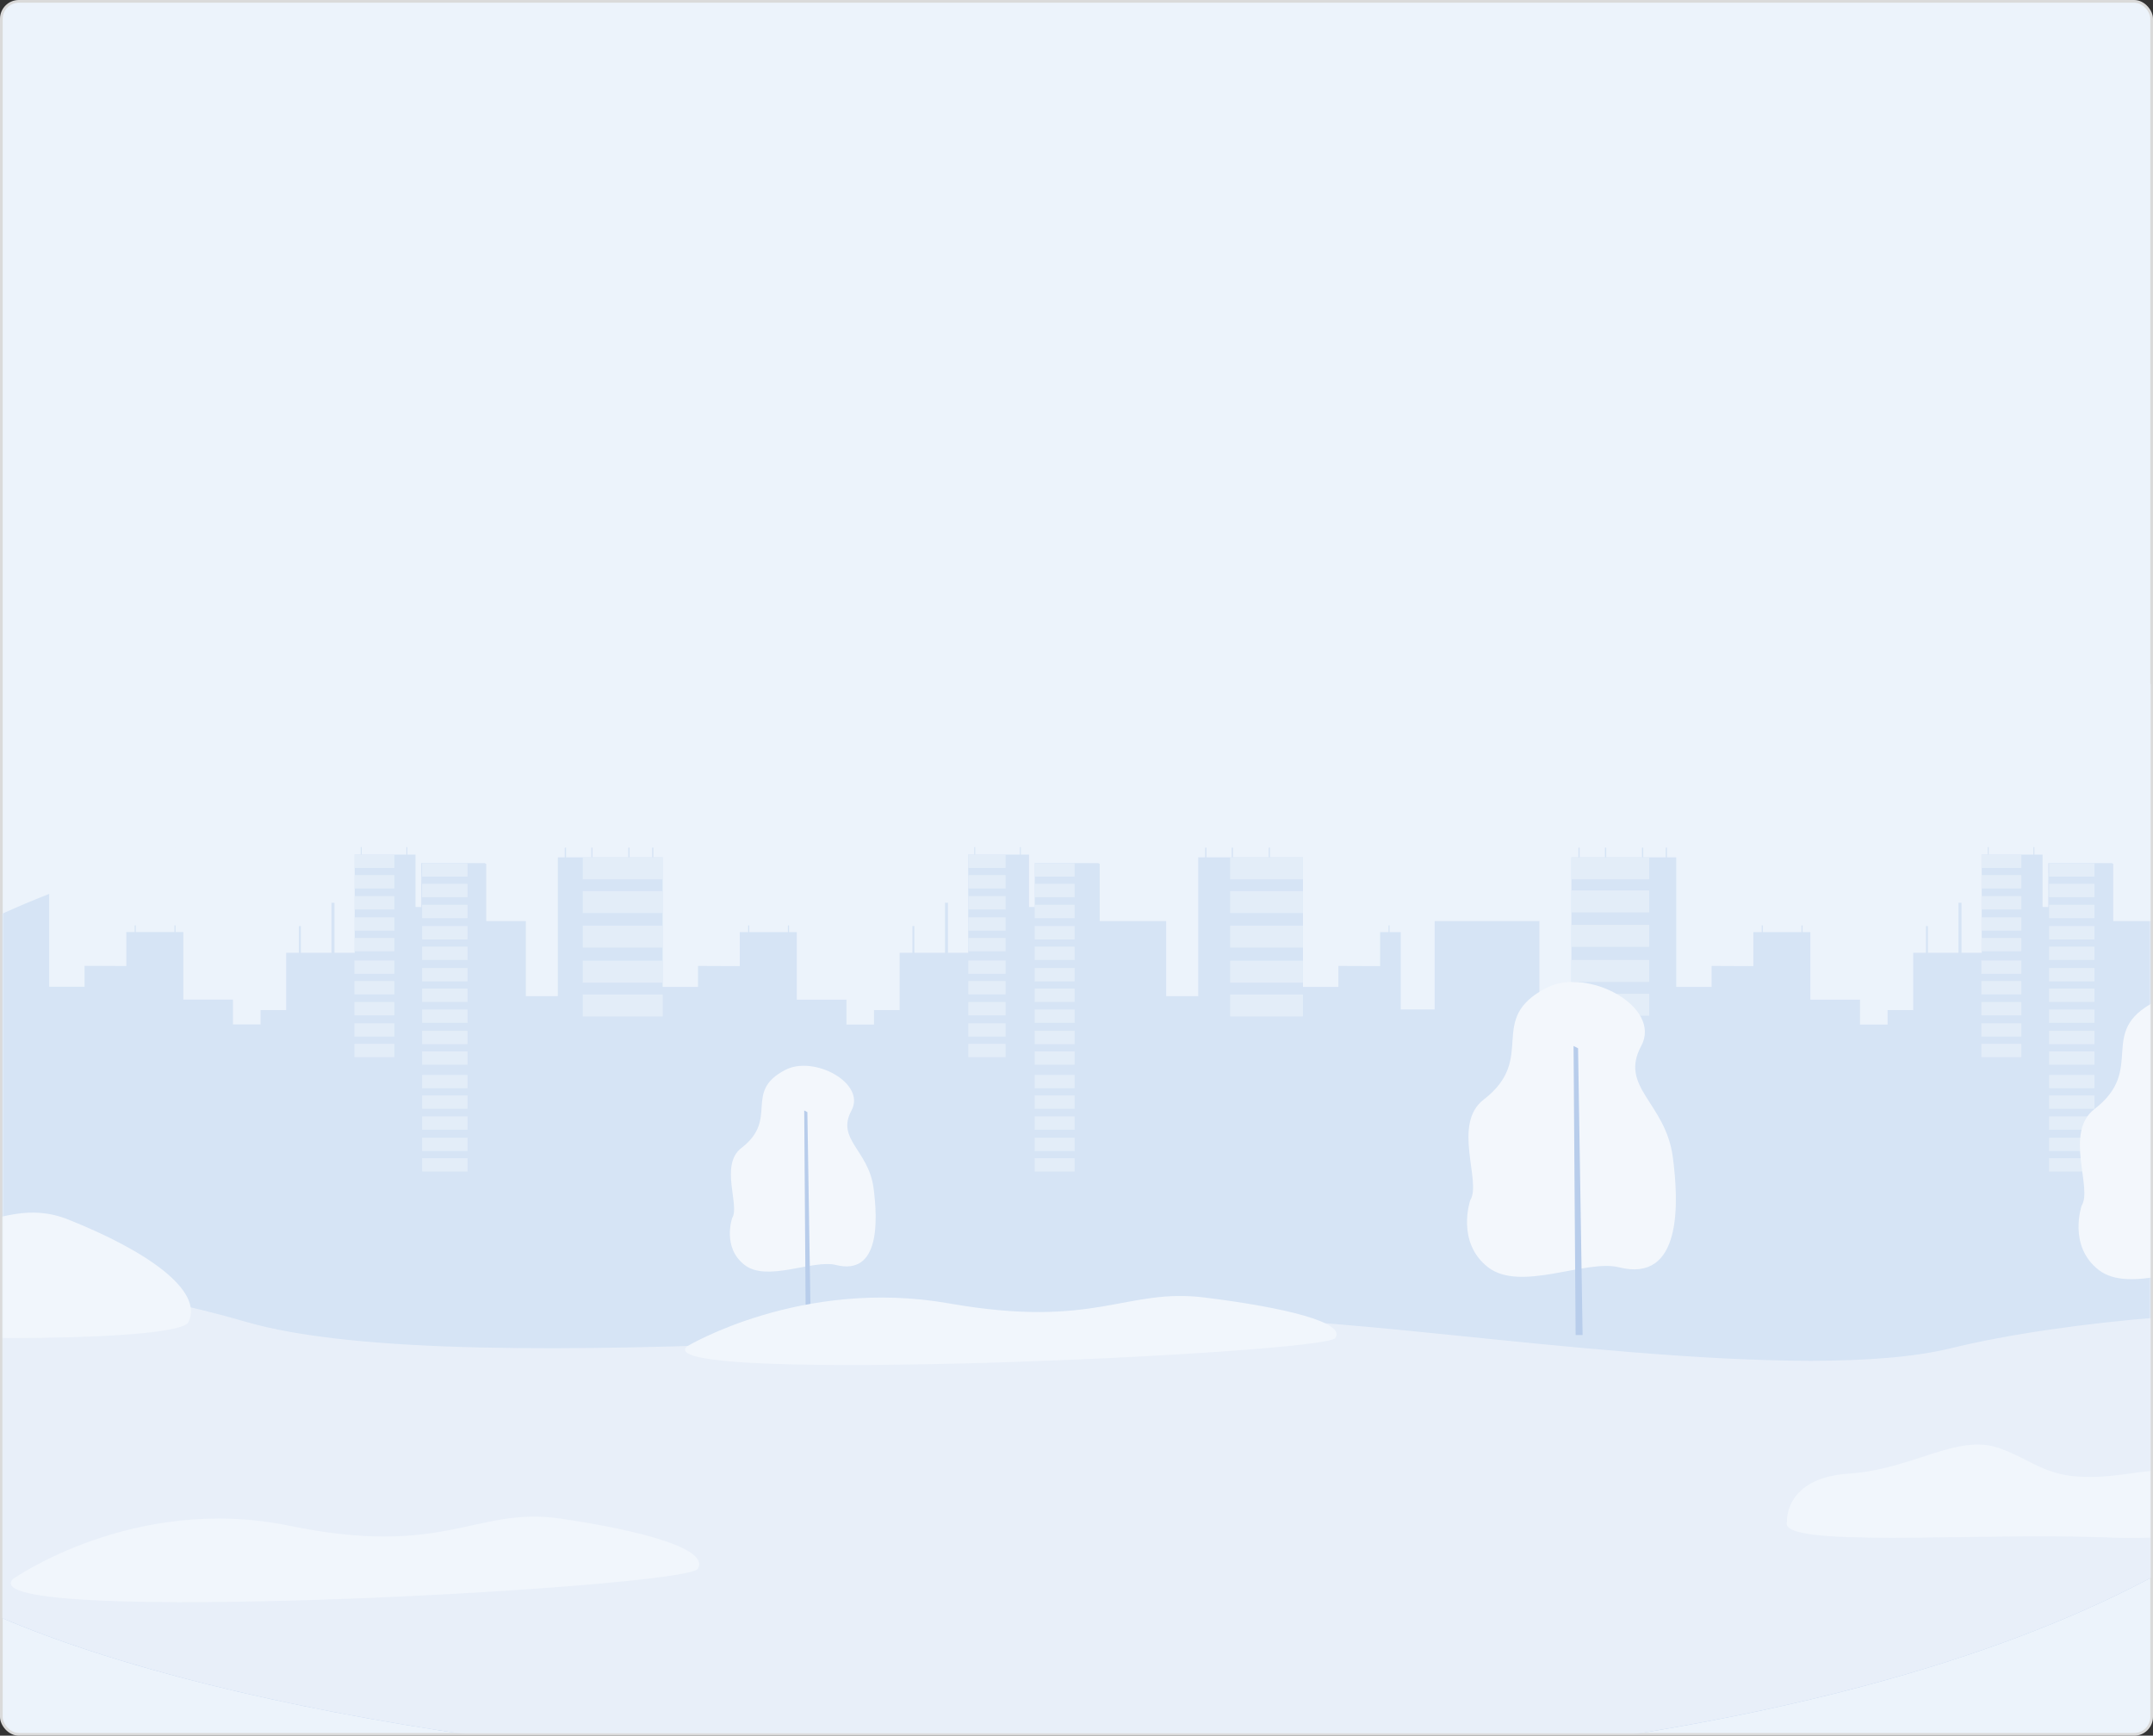 <svg width="800" height="645" viewBox="0 0 800 645" fill="none" xmlns="http://www.w3.org/2000/svg">
<rect x="0" y="0" width="800" height="645" fill="#333333" stroke="none"/>
<rect x="0.5" y="0.5" width="799" height="644" rx="6.5" fill="#ECF3FB" stroke="#DADADA"/>
<mask id="mask0" mask-type="alpha" maskUnits="userSpaceOnUse" x="1" y="1" width="798" height="643">
<rect x="1.5" y="1.5" width="797" height="642" rx="5.5" fill="#ECF3FB" stroke="#D7D8DB"/>
</mask>
<g mask="url(#mask0)">
<path d="M878.689 489.224C876.894 494.889 874.886 500.44 872.665 505.859C870.364 511.524 867.817 517.009 865.058 522.315C853.663 544.191 838.416 562.687 819.054 574.849C626.37 695.997 156.226 673.681 -8.363 597.247C-29.765 587.305 -62.48 560.728 -79.605 522.691C-82.037 517.303 -84.144 511.688 -85.874 505.859C-86.021 505.386 -86.151 504.896 -86.298 504.423C-86.315 504.358 -86.331 504.309 -86.347 504.243C-86.625 503.247 -86.886 502.252 -87.147 501.256C-87.147 501.223 -87.164 501.191 -87.18 501.158C-87.294 500.717 -87.392 500.293 -87.506 499.852C-87.621 499.362 -87.735 498.872 -87.849 498.383C-87.898 498.187 -87.931 497.991 -87.98 497.795C-87.996 497.762 -87.996 497.713 -88.013 497.681C-88.045 497.55 -88.061 497.419 -88.094 497.289C-88.094 497.256 -88.11 497.24 -88.11 497.207C-88.143 497.077 -88.159 496.962 -88.192 496.832C-88.225 496.701 -88.241 496.587 -88.274 496.456C-88.355 496.032 -88.453 495.607 -88.535 495.183C-88.617 494.759 -88.715 494.334 -88.796 493.893C-88.829 493.714 -88.861 493.55 -88.894 493.371C-88.91 493.273 -88.927 493.175 -88.943 493.077C-89.008 492.702 -89.074 492.326 -89.155 491.951C-89.172 491.885 -89.172 491.836 -89.188 491.771C-89.253 491.396 -89.319 491.036 -89.368 490.661C-89.449 490.204 -89.514 489.747 -89.58 489.29C-89.645 488.833 -89.71 488.375 -89.776 487.918C-89.776 487.886 -89.792 487.853 -89.792 487.82C-89.857 487.396 -89.906 486.971 -89.972 486.531C-90.037 486.074 -90.086 485.6 -90.151 485.143C-90.2 484.719 -90.249 484.278 -90.298 483.853C-90.298 483.804 -90.298 483.772 -90.314 483.723C-90.314 483.641 -90.331 483.56 -90.347 483.478C-90.396 483.102 -90.429 482.727 -90.461 482.351V482.319C-90.461 482.254 -90.478 482.188 -90.478 482.107C-90.51 481.731 -90.543 481.356 -90.576 480.98C-90.608 480.654 -90.624 480.344 -90.657 480.017C-90.674 479.723 -90.706 479.429 -90.722 479.135C-90.739 478.842 -90.771 478.548 -90.771 478.254C-90.788 477.911 -90.82 477.585 -90.82 477.242C-90.837 476.915 -90.853 476.572 -90.869 476.246C-90.886 475.903 -90.902 475.577 -90.918 475.234C-90.935 474.842 -90.951 474.45 -90.951 474.058V473.977C-90.951 473.765 -90.967 473.536 -90.967 473.324C-90.967 472.965 -90.984 472.622 -90.984 472.263C-90.984 471.806 -90.984 471.365 -90.984 470.908C-90.984 454.86 -87.817 437.703 -80.389 419.647C-68.831 391.568 -52.163 372.598 -32.54 358.494C-28.687 355.718 -24.72 353.139 -20.639 350.723C-16.46 348.225 -12.166 345.891 -7.791 343.687C-4.575 342.071 -1.294 340.52 2.004 339.018C4.061 338.087 6.15 337.173 8.24 336.292C11.554 334.871 14.9 333.516 18.296 332.178C70.389 311.657 128.865 299.169 168.127 245.133C195.733 207.144 231.55 179.784 271.023 163.002C273.505 161.941 275.986 160.945 278.5 159.965C282.386 158.463 286.304 157.059 290.238 155.753C292.23 155.084 294.238 154.447 296.246 153.843C296.311 153.827 296.376 153.794 296.442 153.778C298.433 153.174 300.441 152.603 302.449 152.048C326.316 145.485 351.016 142.497 375.667 143.069C428.609 144.277 481.306 161.908 524.877 195.831C525.694 196.452 526.494 197.088 527.294 197.741C528.502 198.704 529.693 199.635 530.901 200.549C530.967 200.598 531.032 200.647 531.097 200.696C532.926 202.1 534.754 203.439 536.583 204.745C536.762 204.875 536.942 204.99 537.121 205.12C539.015 206.475 540.909 207.765 542.802 209.022C544.01 209.822 545.218 210.589 546.41 211.356C546.671 211.52 546.916 211.683 547.177 211.83C548.353 212.564 549.545 213.283 550.736 214.001C551.487 214.442 552.238 214.883 552.973 215.307C553.12 215.389 553.283 215.487 553.43 215.568C555.928 217.005 558.409 218.343 560.907 219.617C668.211 274.714 767.614 192.632 862.136 301.96C871.588 312.898 878.836 328.276 883.718 346.332C894.819 387.373 893.741 442.029 878.689 489.224Z" fill="#ECF3FB"/>
<path d="M520.486 346.397V522.234L513.564 522.266L394.392 522.707V521.842L156.471 522.707V521.874L-71.41 522.707H-79.605C-82.038 517.32 -84.144 511.704 -85.874 505.876C-86.021 505.402 -86.151 504.913 -86.298 504.439C-86.315 504.374 -86.331 504.325 -86.347 504.26C-86.625 503.264 -86.886 502.268 -87.147 501.272C-87.147 501.24 -87.164 501.207 -87.18 501.174C-87.294 500.734 -87.392 500.309 -87.506 499.868C-87.621 499.379 -87.735 498.889 -87.849 498.399C-87.898 498.203 -87.931 498.007 -87.98 497.811C-87.996 497.779 -87.996 497.73 -88.013 497.697C-88.045 497.566 -88.061 497.436 -88.094 497.305C-88.094 497.273 -88.111 497.256 -88.111 497.224C-88.143 497.093 -88.159 496.979 -88.192 496.848C-88.225 496.718 -88.241 496.603 -88.274 496.473C-88.355 496.048 -88.453 495.624 -88.535 495.199C-88.617 494.775 -88.715 494.35 -88.796 493.91C-88.829 493.746 -88.861 493.583 -88.894 493.404C-88.91 493.306 -88.943 493.191 -88.959 493.093C-89.025 492.718 -89.09 492.342 -89.172 491.967C-89.188 491.902 -89.188 491.853 -89.204 491.787C-89.269 491.412 -89.335 491.053 -89.384 490.677C-89.465 490.22 -89.531 489.763 -89.596 489.306C-89.661 488.849 -89.727 488.392 -89.792 487.935C-89.792 487.902 -89.808 487.869 -89.808 487.837C-89.874 487.412 -89.922 486.988 -89.988 486.547C-90.053 486.09 -90.102 485.617 -90.167 485.159C-90.216 484.735 -90.265 484.294 -90.314 483.87C-90.314 483.821 -90.314 483.788 -90.331 483.739C-90.331 483.658 -90.347 483.576 -90.363 483.494C-90.412 483.119 -90.445 482.743 -90.478 482.368V482.335C-90.478 482.27 -90.494 482.205 -90.494 482.123C-90.527 481.748 -90.559 481.372 -90.592 480.997C-90.624 480.67 -90.641 480.36 -90.674 480.033C-90.69 479.74 -90.722 479.446 -90.739 479.152C-90.755 478.858 -90.788 478.564 -90.788 478.27C-90.804 477.927 -90.837 477.601 -90.837 477.258C-90.853 476.932 -90.869 476.589 -90.886 476.262C-90.902 475.919 -90.918 475.593 -90.935 475.25C-90.951 474.858 -90.967 474.467 -90.967 474.075V473.993C-90.967 473.781 -90.984 473.552 -90.984 473.34C-90.984 472.981 -91 472.638 -91 472.279C-91 471.822 -91 471.381 -91 470.924C-91 461.047 -89.808 450.746 -87.147 440.053C-85.499 433.393 -83.262 426.585 -80.405 419.647C-68.847 391.568 -52.179 372.598 -32.556 358.494V370.15H-20.655V350.723C-16.476 348.225 -12.183 345.891 -7.808 343.687C-4.592 342.071 -1.31 340.52 1.987 339.018C4.044 338.087 6.134 337.173 8.223 336.292C11.537 334.871 14.884 333.516 18.28 332.178V366.705H31.421V358.918L46.93 358.983V346.364H50.048V343.866H50.456V346.364H62.422H64.822V343.866H65.23V346.364H68.12V371.456H86.567V380.696H96.819V375.357H106.337V354.07H111.071V344.144H111.789V354.07H123.168V335.459H124.278V354.07H131.804V353.808H131.787V351.441H131.804V349.205H131.787V345.483H131.804V343.099H131.787V339.377H131.804V337.01H131.787V333.288H131.804V330.725H131.787V327.003H131.804V323.738H131.787V320.016H131.804V317.567H134.04V314.792H134.399V317.583H151.002V314.792H151.361V317.583H154.398V337.043L156.536 337.059V337.043H156.52V333.321H156.536V330.757H156.52V327.035H156.536V324.472H156.52V320.75H156.536V320.734H176.665V320.75H180.126C180.305 320.848 180.485 320.946 180.665 321.044V342.283H195.39V370.166H207.274V318.595H209.854V314.988H210.327V318.595H219.714V314.988H220.171V318.595H233.46V314.988H233.933V318.595H242.308V314.988H242.781V318.595H246.226V366.738H259.367V358.951L274.876 359.016V346.397H277.994V343.899H278.402V346.397H290.369H292.768V343.899H293.177V346.397H296.066V371.488H314.513V380.728H324.765V375.357H334.283V354.07H339.033V344.144H339.752V354.07H351.13V335.459H352.24V354.07H359.766V353.808H359.75V351.441H359.766V349.205H359.75V345.483H359.766V343.099H359.75V339.377H359.766V337.01H359.75V333.288H359.766V330.725H359.75V327.003H359.766V323.738H359.75V320.016H359.766V317.567H362.003V314.792H362.362V317.583H378.964V314.792H379.324V317.583H382.36V337.043L384.466 337.059H384.499V337.043H384.482V333.321H384.499V330.757H384.482V327.035H384.499V324.472H384.482V320.75H384.499V320.734H404.627V320.75H408.088C408.268 320.848 408.447 320.946 408.627 321.044V342.283H433.327V370.166H445.228V318.595H447.807V314.988H448.28V318.595H457.667V314.988H458.141V318.595H471.429V314.988H471.886V318.595H484.163V366.738H497.304V358.951L512.813 359.016V346.397H515.931V343.899H516.339V346.397H520.486Z" fill="#D6E4F5"/>
<path d="M246.242 318.595H216.531V326.758H246.242V318.595Z" fill="#E3EDF8"/>
<path d="M246.242 331.149H216.531V339.312H246.242V331.149Z" fill="#E3EDF8"/>
<path d="M246.242 343.981H216.531V352.143H246.242V343.981Z" fill="#E3EDF8"/>
<path d="M246.242 357.008H216.531V365.171H246.242V357.008Z" fill="#E3EDF8"/>
<path d="M246.242 369.578H216.531V377.741H246.242V369.578Z" fill="#E3EDF8"/>
<path d="M373.659 317.567H359.799V322.53H373.659V317.567Z" fill="#E3EDF8"/>
<path d="M373.659 325.207H359.799V330.17H373.659V325.207Z" fill="#E3EDF8"/>
<path d="M373.659 332.994H359.799V337.957H373.659V332.994Z" fill="#E3EDF8"/>
<path d="M373.659 340.895H359.799V345.858H373.659V340.895Z" fill="#E3EDF8"/>
<path d="M373.659 348.535H359.799V353.498H373.659V348.535Z" fill="#E3EDF8"/>
<path d="M373.659 356.927H359.799V361.889H373.659V356.927Z" fill="#E3EDF8"/>
<path d="M373.659 364.567H359.799V369.529H373.659V364.567Z" fill="#E3EDF8"/>
<path d="M373.659 372.354H359.799V377.316H373.659V372.354Z" fill="#E3EDF8"/>
<path d="M373.659 380.255H359.799V385.218H373.659V380.255Z" fill="#E3EDF8"/>
<path d="M373.659 387.895H359.799V392.858H373.659V387.895Z" fill="#E3EDF8"/>
<path d="M399.305 320.816H384.45V325.778H399.305V320.816Z" fill="#E3EDF8"/>
<path d="M399.305 328.456H384.45V333.418H399.305V328.456Z" fill="#E3EDF8"/>
<path d="M399.305 336.243H384.45V341.205H399.305V336.243Z" fill="#E3EDF8"/>
<path d="M399.305 344.144H384.45V349.107H399.305V344.144Z" fill="#E3EDF8"/>
<path d="M399.305 351.784H384.45V356.747H399.305V351.784Z" fill="#E3EDF8"/>
<path d="M399.305 359.734H384.45V364.697H399.305V359.734Z" fill="#E3EDF8"/>
<path d="M399.305 367.358H384.45V372.321H399.305V367.358Z" fill="#E3EDF8"/>
<path d="M399.305 375.145H384.45V380.108H399.305V375.145Z" fill="#E3EDF8"/>
<path d="M399.305 383.063H384.45V388.026H399.305V383.063Z" fill="#E3EDF8"/>
<path d="M399.305 390.703H384.45V395.666H399.305V390.703Z" fill="#E3EDF8"/>
<path d="M399.305 399.453H384.45V404.416H399.305V399.453Z" fill="#E3EDF8"/>
<path d="M399.305 407.077H384.45V412.04H399.305V407.077Z" fill="#E3EDF8"/>
<path d="M399.305 414.864H384.45V419.827H399.305V414.864Z" fill="#E3EDF8"/>
<path d="M399.305 422.782H384.45V427.744H399.305V422.782Z" fill="#E3EDF8"/>
<path d="M399.305 430.405H384.45V435.368H399.305V430.405Z" fill="#E3EDF8"/>
<path d="M484.146 318.595H457.096V326.758H484.146V318.595Z" fill="#E3EDF8"/>
<path d="M484.146 331.149H457.096V339.312H484.146V331.149Z" fill="#E3EDF8"/>
<path d="M484.146 343.981H457.096V352.143H484.146V343.981Z" fill="#E3EDF8"/>
<path d="M484.146 357.008H457.096V365.171H484.146V357.008Z" fill="#E3EDF8"/>
<path d="M484.146 369.578H457.096V377.741H484.146V369.578Z" fill="#E3EDF8"/>
<path d="M146.545 317.567H131.689V322.53H146.545V317.567Z" fill="#E3EDF8"/>
<path d="M146.545 325.207H131.689V330.17H146.545V325.207Z" fill="#E3EDF8"/>
<path d="M146.545 332.994H131.689V337.957H146.545V332.994Z" fill="#E3EDF8"/>
<path d="M146.545 340.895H131.689V345.858H146.545V340.895Z" fill="#E3EDF8"/>
<path d="M146.545 348.535H131.689V353.498H146.545V348.535Z" fill="#E3EDF8"/>
<path d="M146.545 356.927H131.689V361.889H146.545V356.927Z" fill="#E3EDF8"/>
<path d="M146.545 364.567H131.689V369.529H146.545V364.567Z" fill="#E3EDF8"/>
<path d="M146.545 372.354H131.689V377.316H146.545V372.354Z" fill="#E3EDF8"/>
<path d="M146.545 380.255H131.689V385.218H146.545V380.255Z" fill="#E3EDF8"/>
<path d="M146.545 387.895H131.689V392.858H146.545V387.895Z" fill="#E3EDF8"/>
<path d="M173.726 320.816H156.846V325.778H173.726V320.816Z" fill="#E3EDF8"/>
<path d="M173.726 328.456H156.846V333.418H173.726V328.456Z" fill="#E3EDF8"/>
<path d="M173.726 336.243H156.846V341.205H173.726V336.243Z" fill="#E3EDF8"/>
<path d="M173.726 344.144H156.846V349.107H173.726V344.144Z" fill="#E3EDF8"/>
<path d="M173.726 351.784H156.846V356.747H173.726V351.784Z" fill="#E3EDF8"/>
<path d="M173.726 359.734H156.846V364.697H173.726V359.734Z" fill="#E3EDF8"/>
<path d="M173.726 367.358H156.846V372.321H173.726V367.358Z" fill="#E3EDF8"/>
<path d="M173.726 375.145H156.846V380.108H173.726V375.145Z" fill="#E3EDF8"/>
<path d="M173.726 383.063H156.846V388.026H173.726V383.063Z" fill="#E3EDF8"/>
<path d="M173.726 390.703H156.846V395.666H173.726V390.703Z" fill="#E3EDF8"/>
<path d="M173.726 399.453H156.846V404.416H173.726V399.453Z" fill="#E3EDF8"/>
<path d="M173.726 407.077H156.846V412.04H173.726V407.077Z" fill="#E3EDF8"/>
<path d="M173.726 414.864H156.846V419.827H173.726V414.864Z" fill="#E3EDF8"/>
<path d="M173.726 422.782H156.846V427.744H173.726V422.782Z" fill="#E3EDF8"/>
<path d="M173.726 430.405H156.846V435.368H173.726V430.405Z" fill="#E3EDF8"/>
<path d="M883.734 346.397C896.157 392.286 893.3 455.35 872.665 505.86C870.364 511.524 867.817 517.01 865.058 522.315L760.986 522.691V521.858L533.105 522.691H513.548V375.129H533.073V342.283H572.008V370.166H583.909V318.595H586.488V314.988H586.961V318.595H596.348V314.988H596.822V318.595H610.11V314.988H610.584V318.595H618.942V314.988H619.415V318.595H622.844V366.738H635.985V358.951L651.494 359.016V346.397H654.612V343.899H655.02V346.397H666.987H669.386V343.899H669.794V346.397H672.684V371.488H691.131V380.728H701.383V375.357H710.901V354.07H715.635V344.144H716.353V354.07H727.732V335.459H728.842V354.07H736.368V353.808H736.352V351.441H736.368V349.205H736.352V345.483H736.368V343.099H736.352V339.377H736.368V337.01H736.352V333.288H736.368V330.725H736.352V327.003H736.368V323.738H736.352V320.016H736.368V317.567H738.604V314.792H738.964V317.583H755.566V314.792H755.925V317.583H758.962V337.043L761.1 337.059V337.043H761.084V333.321H761.1V330.757H761.084V327.035H761.1V324.472H761.084V320.75H761.1V320.734H781.229V320.75H784.69C784.869 320.848 785.049 320.946 785.229 321.044V342.283H799.954V370.166H811.838V318.595H814.418V314.988H814.891V318.595H824.278V314.988H824.735V318.595H838.024V314.988H838.497V318.595H846.856V314.988H847.329V318.595H850.774V366.738H863.915V358.951L879.424 359.016V346.397H882.542V343.899H882.95V346.397H883.734Z" fill="#D6E4F5"/>
<path d="M612.788 318.595H583.909V326.758H612.788V318.595Z" fill="#E3EDF8"/>
<path d="M612.788 330.888H583.909V339.051H612.788V330.888Z" fill="#E3EDF8"/>
<path d="M612.788 343.703H583.909V351.866H612.788V343.703Z" fill="#E3EDF8"/>
<path d="M612.788 356.731H583.909V364.893H612.788V356.731Z" fill="#E3EDF8"/>
<path d="M612.788 369.301H583.909V377.463H612.788V369.301Z" fill="#E3EDF8"/>
<path d="M751.077 317.567H736.221V322.53H751.077V317.567Z" fill="#E3EDF8"/>
<path d="M751.077 325.207H736.221V330.17H751.077V325.207Z" fill="#E3EDF8"/>
<path d="M751.077 332.994H736.221V337.957H751.077V332.994Z" fill="#E3EDF8"/>
<path d="M751.077 340.895H736.221V345.858H751.077V340.895Z" fill="#E3EDF8"/>
<path d="M751.077 348.535H736.221V353.498H751.077V348.535Z" fill="#E3EDF8"/>
<path d="M751.077 356.927H736.221V361.889H751.077V356.927Z" fill="#E3EDF8"/>
<path d="M751.077 364.567H736.221V369.529H751.077V364.567Z" fill="#E3EDF8"/>
<path d="M751.077 372.354H736.221V377.316H751.077V372.354Z" fill="#E3EDF8"/>
<path d="M751.077 380.255H736.221V385.218H751.077V380.255Z" fill="#E3EDF8"/>
<path d="M751.077 387.895H736.221V392.858H751.077V387.895Z" fill="#E3EDF8"/>
<path d="M778.258 320.816H761.378V325.778H778.258V320.816Z" fill="#E3EDF8"/>
<path d="M778.258 328.456H761.378V333.418H778.258V328.456Z" fill="#E3EDF8"/>
<path d="M778.258 336.243H761.378V341.205H778.258V336.243Z" fill="#E3EDF8"/>
<path d="M778.258 344.144H761.378V349.107H778.258V344.144Z" fill="#E3EDF8"/>
<path d="M778.258 351.784H761.378V356.747H778.258V351.784Z" fill="#E3EDF8"/>
<path d="M778.258 359.734H761.378V364.697H778.258V359.734Z" fill="#E3EDF8"/>
<path d="M778.258 367.358H761.378V372.321H778.258V367.358Z" fill="#E3EDF8"/>
<path d="M778.258 375.145H761.378V380.108H778.258V375.145Z" fill="#E3EDF8"/>
<path d="M778.258 383.063H761.378V388.026H778.258V383.063Z" fill="#E3EDF8"/>
<path d="M778.258 390.703H761.378V395.666H778.258V390.703Z" fill="#E3EDF8"/>
<path d="M778.258 399.453H761.378V404.416H778.258V399.453Z" fill="#E3EDF8"/>
<path d="M778.258 407.077H761.378V412.04H778.258V407.077Z" fill="#E3EDF8"/>
<path d="M778.258 414.864H761.378V419.827H778.258V414.864Z" fill="#E3EDF8"/>
<path d="M778.258 422.782H761.378V427.744H778.258V422.782Z" fill="#E3EDF8"/>
<path d="M778.258 430.405H761.378V435.368H778.258V430.405Z" fill="#E3EDF8"/>
<path d="M872.665 505.859C860.813 534.869 843.117 559.732 819.07 574.849C626.37 695.997 156.242 673.681 -8.363 597.247C-32.801 585.901 -71.965 552.859 -85.874 505.859H872.665Z" fill="#B8CDEB"/>
<path d="M878.689 489.224C876.894 494.889 874.886 500.44 872.665 505.86C870.364 511.524 867.817 517.01 865.058 522.315C859.41 533.171 852.814 543.179 845.239 551.994C842.676 554.982 839.999 557.822 837.224 560.532C834.889 562.785 832.49 564.94 829.992 566.98C826.498 569.837 822.858 572.466 819.07 574.865C650.433 680.864 269.326 677.011 66.455 623.171C37.511 615.498 12.19 606.781 -8.363 597.247C-29.765 587.305 -62.48 560.728 -79.605 522.691C-82.038 517.303 -84.144 511.688 -85.874 505.86C-87.082 501.811 -88.094 497.648 -88.878 493.387L-90.967 470.94C-90.967 470.94 9.497 467.202 91.236 491.167C172.975 515.132 422.471 487.363 484.146 491.167C545.806 494.971 670.072 514.463 724.957 501.011C767.483 490.596 839.526 484.621 878.689 489.224Z" fill="#E8EFF9"/>
<path d="M773.507 447.987C773.507 447.987 768.283 463.006 779.858 471.952C791.432 480.915 814.777 468.998 826.498 471.952C849.141 477.65 847.884 449 845.729 432.626C843.166 413.166 826.498 407.779 834.465 393.005C841.974 379.063 815.316 364.648 800.623 372.288C778.927 383.569 797.636 397.249 778.258 412.138C766.896 420.855 777.605 441.555 773.507 447.987Z" fill="#F3F7FC"/>
<path d="M272.052 452.64C272.052 452.64 268.248 463.561 276.672 470.075C285.079 476.589 302.074 467.937 310.595 470.075C327.051 474.222 326.153 453.391 324.586 441.474C322.725 427.336 310.595 423.418 316.391 412.66C321.86 402.522 302.465 392.042 291.789 397.592C276.003 405.804 289.618 415.745 275.529 426.569C267.252 432.919 275.039 447.971 272.052 452.64Z" fill="#F3F7FC"/>
<path d="M298.825 412.66L299.364 487.641H301.176L300 413.28L298.825 412.66Z" fill="#B8CDEB"/>
<path d="M546.328 445.963C546.328 445.963 540.892 461.602 552.94 470.94C564.988 480.278 589.329 467.871 601.54 470.94C625.129 476.883 623.823 447.024 621.57 429.965C618.893 409.705 601.54 404.089 609.833 388.695C617.669 374.166 589.867 359.163 574.587 367.113C551.977 378.867 571.469 393.119 551.291 408.628C539.439 417.704 550.606 439.27 546.328 445.963Z" fill="#F3F7FC"/>
<path d="M584.692 388.695L585.46 496.114H588.055L586.374 389.56L584.692 388.695Z" fill="#B8CDEB"/>
<path d="M255.253 500.342C255.253 500.342 297.796 474.711 352.632 484.359C407.468 494.007 418.079 478.482 447.742 482.188C477.404 485.878 500.374 491.461 496.129 497.256C491.901 503.052 239.5 514.773 255.253 500.342Z" fill="#F1F6FC"/>
<path d="M4.763 586.815C4.763 586.815 49.722 555.047 107.659 567.013C165.597 578.979 176.796 559.732 208.156 564.319C239.5 568.907 263.759 575.812 259.286 582.995C254.78 590.178 -11.905 604.707 4.763 586.815Z" fill="#F1F6FC"/>
<path d="M70.03 491.33C66.716 498.203 -19.97 499.297 -88.878 493.42C-88.894 493.322 -88.927 493.208 -88.943 493.11C-89.008 492.734 -89.074 492.359 -89.155 491.983C-89.172 491.918 -89.172 491.869 -89.188 491.804C-89.253 491.428 -89.319 491.069 -89.368 490.694C-89.449 490.236 -89.514 489.779 -89.58 489.322C-89.645 488.865 -89.71 488.408 -89.776 487.951C-89.776 487.918 -89.792 487.886 -89.792 487.853C-89.857 487.429 -89.906 487.004 -89.972 486.563C-90.037 486.106 -90.086 485.633 -90.151 485.176C-90.2 484.751 -90.249 484.31 -90.298 483.886C-90.298 483.837 -90.298 483.804 -90.314 483.755C-90.314 483.674 -90.331 483.592 -90.347 483.511C-90.396 483.135 -90.429 482.76 -90.461 482.384V482.351C-90.461 482.286 -90.478 482.221 -90.478 482.139C-90.51 481.764 -90.543 481.388 -90.576 481.013C-90.608 480.686 -90.624 480.376 -90.657 480.05C-90.674 479.756 -90.706 479.462 -90.722 479.168C-90.739 478.874 -90.771 478.58 -90.771 478.287C-90.788 477.944 -90.82 477.617 -90.82 477.274C-90.837 476.948 -90.853 476.605 -90.869 476.279C-90.886 475.936 -90.902 475.609 -90.918 475.266C-90.935 474.875 -90.951 474.483 -90.951 474.091V474.009C-90.951 473.797 -90.967 473.569 -90.967 473.356C-90.967 472.997 -90.984 472.654 -90.984 472.295C-90.984 471.838 -90.984 471.397 -90.984 470.94C-90.984 461.064 -89.792 450.763 -87.131 440.07C-81.597 441.376 -75.965 443.433 -70.3 446.387C-17.913 473.683 -3.286 441.719 25.463 453.228C54.227 464.72 75.76 479.429 70.03 491.33Z" fill="#F1F6FC"/>
<path d="M845.239 551.994C842.676 554.981 839.999 557.822 837.224 560.532C834.889 562.785 832.49 564.94 829.992 566.98C820.295 570.131 805.162 572.172 781.539 571.29C733.397 569.511 660.277 575.453 663.999 565.446C663.999 565.446 662.873 549.235 686.952 547.619C711.015 546.003 727.259 532.567 742.931 538.167C758.603 543.766 761.411 552.027 791.073 547.619C815.659 543.946 839.754 546.77 845.239 551.994Z" fill="#F1F6FC"/>
</g>
</svg>
